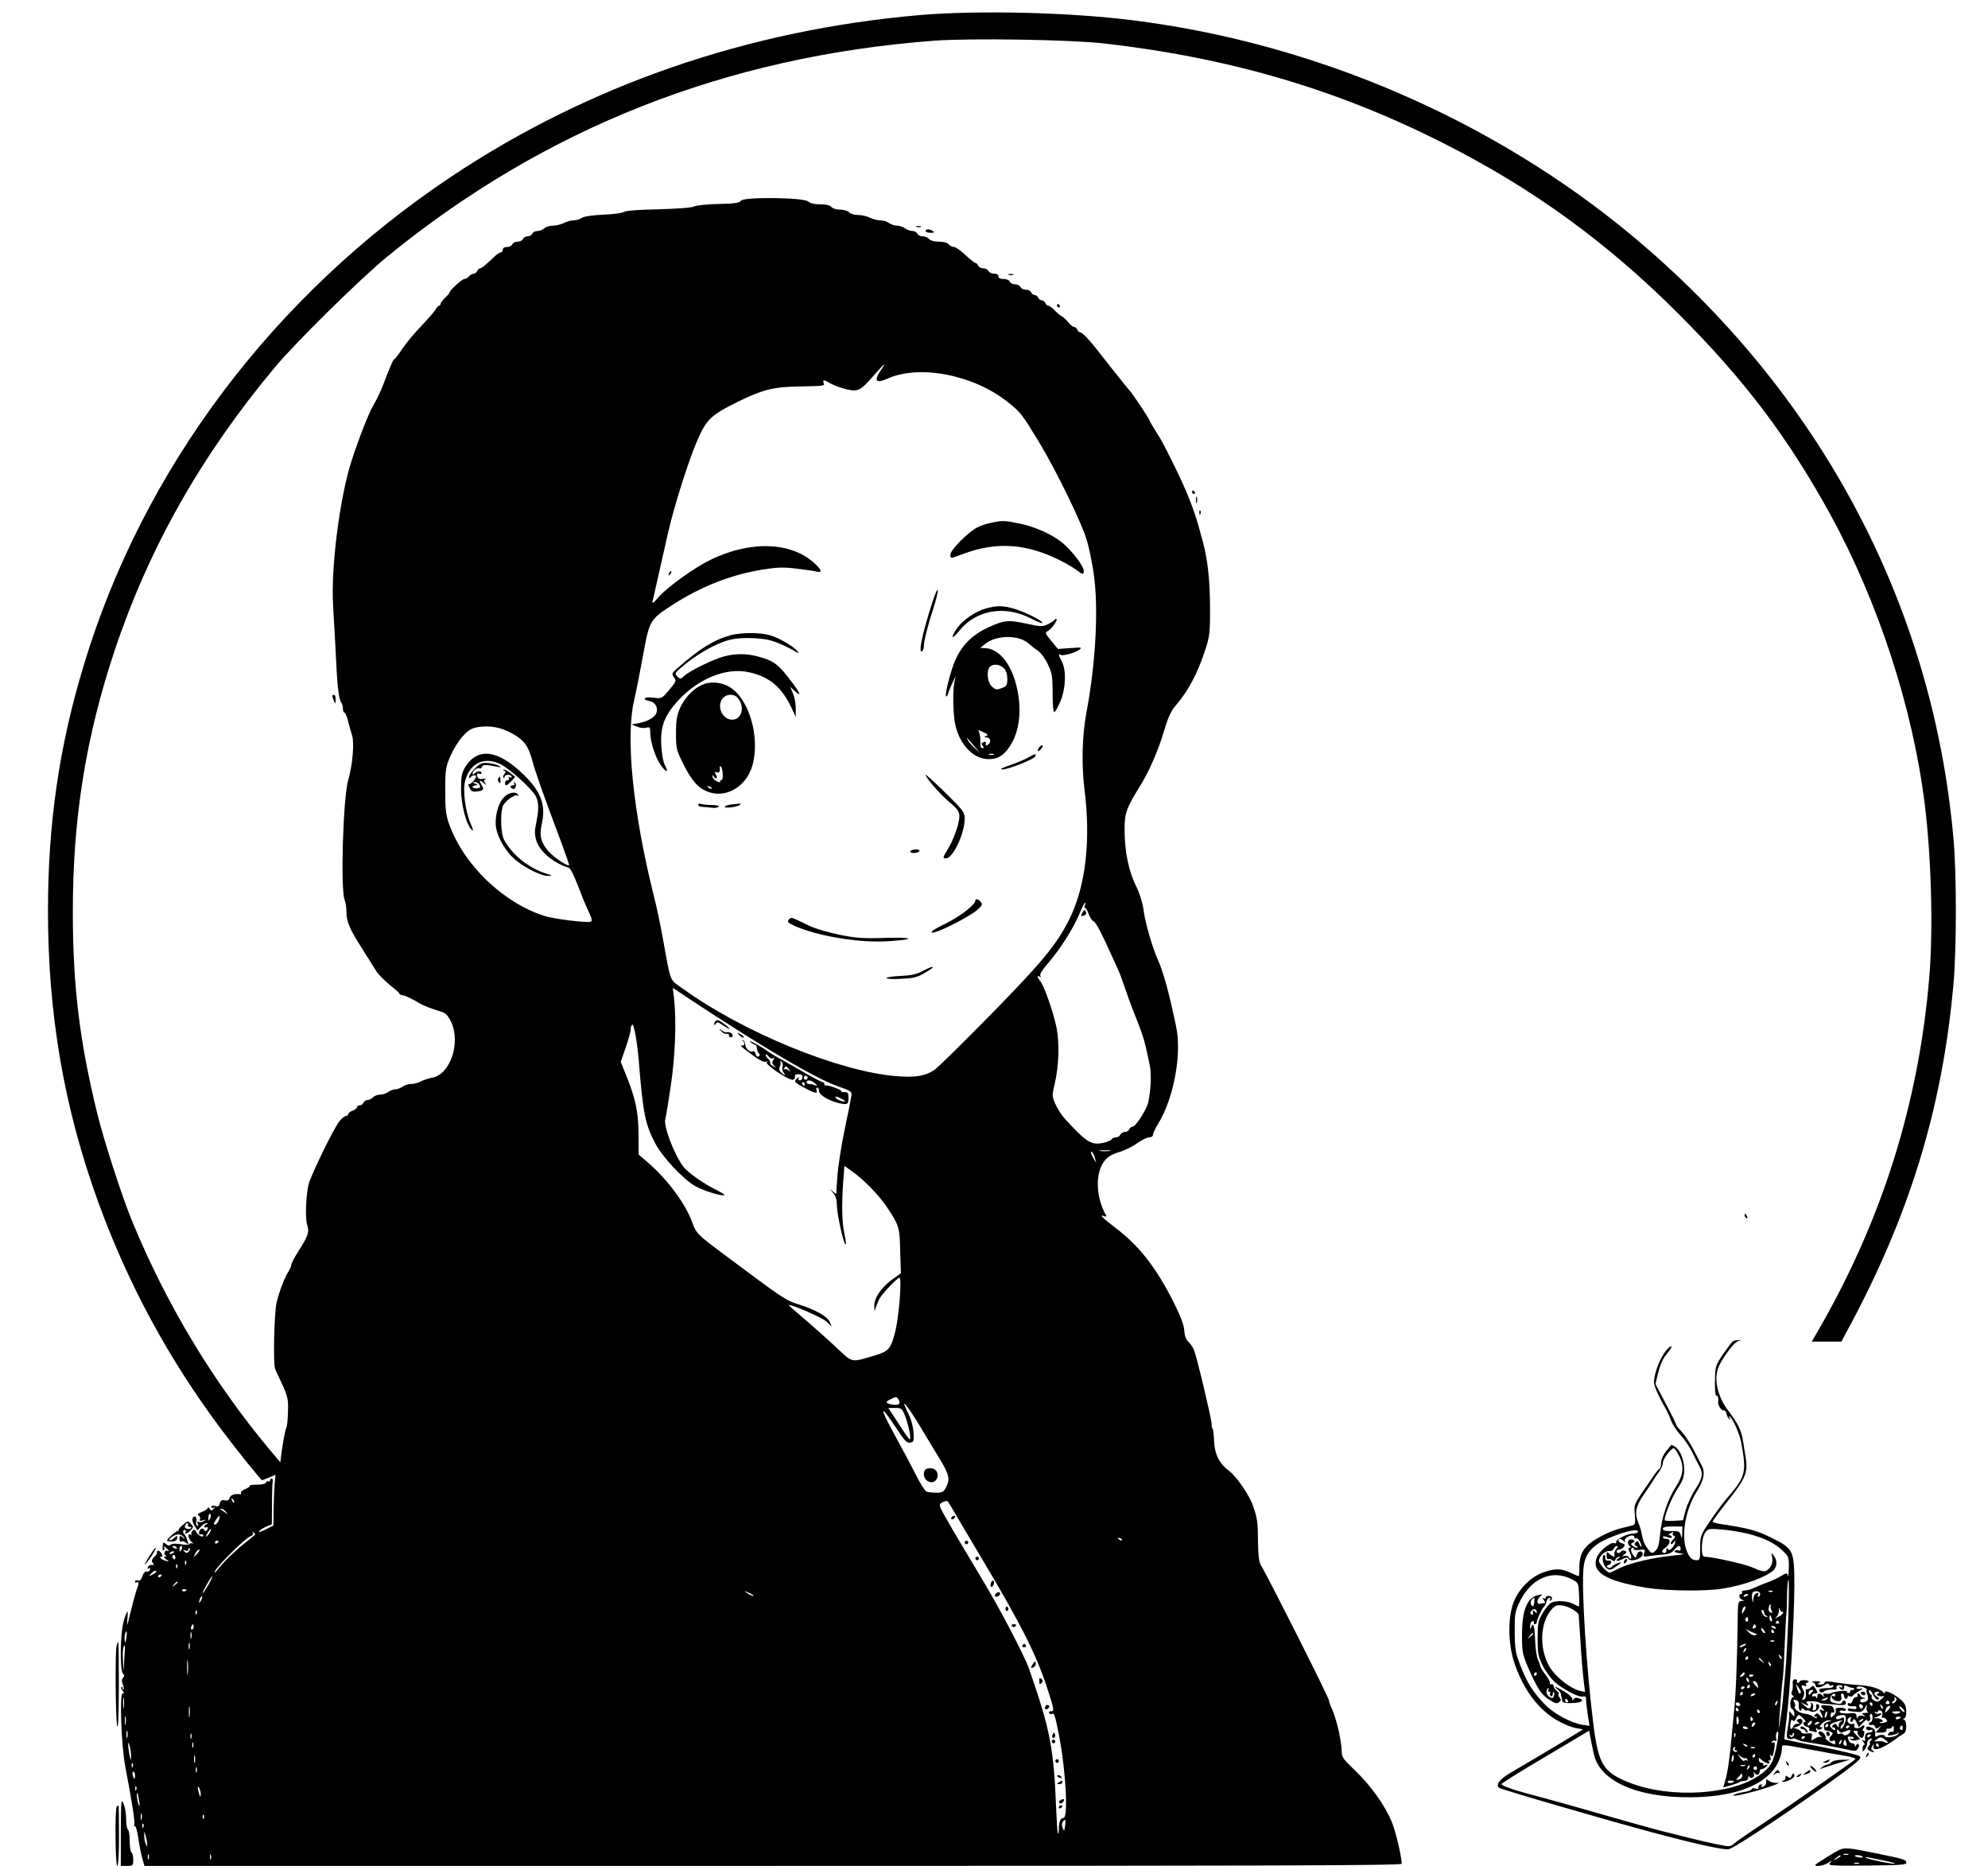 <?xml version="1.0" standalone="no"?>
<!DOCTYPE svg PUBLIC "-//W3C//DTD SVG 20010904//EN"
 "http://www.w3.org/TR/2001/REC-SVG-20010904/DTD/svg10.dtd">
<svg version="1.0" xmlns="http://www.w3.org/2000/svg"
 width="1119pt" height="1050pt" viewBox="0 0 1119 1050"
 preserveAspectRatio="xMidYMid meet">

<g transform="translate(0,1050) scale(0.1,-0.1)"
fill="#000000" stroke="none">
<path d="M5175 10415 c-965 -84 -1861 -393 -2635 -909 -1000 -667 -1736 -1645
-2069 -2751 -138 -455 -201 -891 -201 -1380 0 -586 91 -1111 283 -1640 169
-464 401 -892 701 -1290 80 -107 216 -275 221 -275 2 0 19 7 39 15 l37 16 -5
-48 c-2 -26 -5 -91 -6 -143 l-1 -95 -46 -23 c-28 -14 -41 -17 -34 -9 6 8 25
20 41 27 l30 12 1 112 c0 61 2 119 4 128 2 10 -1 18 -6 18 -5 0 -9 -5 -9 -11
0 -5 -4 -8 -9 -5 -5 3 -11 0 -14 -7 -3 -7 -23 -12 -50 -12 -25 0 -44 -2 -41
-6 2 -4 -10 -12 -26 -19 -16 -7 -27 -16 -24 -21 3 -5 2 -9 -3 -8 -29 5 -55 -3
-60 -19 -3 -13 -11 -18 -27 -15 -17 4 -25 -1 -29 -17 -4 -17 -10 -20 -26 -15
-13 4 -21 2 -21 -5 0 -6 6 -8 12 -4 10 5 10 3 0 -7 -11 -12 -14 -12 -22 1 -5
8 -10 10 -10 5 0 -6 -15 -16 -33 -23 -24 -9 -29 -15 -18 -21 7 -5 10 -14 6
-21 -5 -9 -1 -10 16 -6 20 6 21 5 6 -4 -9 -6 -22 -8 -29 -4 -8 5 -9 2 -5 -10
4 -10 3 -15 -4 -11 -5 4 -7 15 -4 25 7 23 -13 37 -21 16 -3 -9 1 -28 11 -42
l17 -26 19 21 c11 12 25 21 32 20 9 0 9 -2 0 -6 -7 -2 -13 -9 -13 -14 0 -6 4
-7 10 -4 5 3 10 2 10 -4 0 -15 -18 -23 -22 -9 -5 15 -28 1 -28 -18 0 -8 4 -13
9 -9 5 3 12 1 15 -4 4 -5 -1 -8 -10 -7 -9 1 -22 12 -28 23 -9 17 -13 18 -23 8
-6 -7 -9 -16 -5 -21 4 -4 1 -4 -6 0 -19 11 -12 -25 8 -42 8 -8 10 -11 3 -8 -6
4 -14 2 -17 -3 -3 -4 -25 -5 -48 -1 -27 5 -48 4 -56 -2 -8 -7 -17 -7 -27 2
-17 14 -17 14 -20 -17 -1 -12 2 -20 7 -17 4 3 5 11 1 17 -4 7 0 6 10 -2 18
-14 23 -26 8 -17 -5 3 -11 -1 -14 -8 -3 -8 -1 -17 6 -20 8 -3 7 -5 -2 -5 -11
-1 -10 -5 5 -16 18 -13 18 -14 -4 -8 -24 6 -41 23 -23 23 8 0 7 7 -1 19 -7 11
-16 17 -21 14 -4 -3 -6 -7 -3 -10 2 -2 -5 -14 -16 -25 -14 -14 -17 -23 -8 -33
8 -10 7 -13 -6 -11 -9 0 -19 -5 -22 -13 -3 -8 0 -11 7 -7 7 4 9 1 5 -8 -3 -8
-11 -12 -19 -10 -7 3 -17 -7 -23 -25 -8 -22 -15 -29 -26 -25 -9 3 -16 1 -16
-6 0 -6 5 -8 10 -5 13 8 13 -7 -1 -42 -6 -15 -21 -73 -35 -128 -16 -69 -22
-84 -18 -47 3 28 4 52 1 52 -3 0 -13 -24 -21 -54 -20 -67 -22 -276 -4 -294 9
-9 9 -15 1 -23 -8 -8 -9 -19 -2 -37 5 -13 7 -27 4 -30 -3 -3 -5 1 -5 8 0 7 -3
10 -6 7 -4 -4 -1 -13 6 -22 10 -12 10 -15 0 -15 -18 0 -7 -297 15 -410 38
-201 56 -314 51 -327 -3 -8 -2 -12 3 -9 5 3 14 -29 20 -71 6 -43 17 -94 23
-115 l11 -38 3539 0 c2831 0 3538 2 3538 12 -2 46 -32 174 -55 233 -36 90
-120 209 -211 295 -64 61 -72 72 -72 106 -1 56 -27 171 -51 228 -12 26 -21 52
-21 58 0 15 -343 695 -382 759 -11 17 -16 54 -17 129 -1 117 -3 132 -27 203
-19 59 -94 169 -135 199 -55 41 -81 91 -85 164 -1 36 -5 69 -8 72 -3 3 -6 16
-6 29 0 26 -82 372 -99 415 -5 14 -19 35 -31 46 -14 13 -22 34 -24 63 -1 30
-20 80 -57 155 -101 201 -195 322 -331 425 -76 58 -94 77 -62 65 8 -3 13 -2
11 2 -59 103 -64 238 -11 308 17 23 40 37 81 50 32 9 79 32 104 51 26 18 56
33 68 33 12 0 21 6 21 15 0 8 13 36 30 63 88 144 134 396 99 550 -5 26 -14 65
-19 87 -26 120 -58 231 -81 280 -30 66 -70 201 -80 270 -7 54 -22 103 -45 150
-42 85 -64 196 -64 317 0 95 9 119 95 258 45 74 95 189 126 293 26 87 40 117
76 158 60 71 110 164 150 281 33 98 34 104 34 263 -1 152 -13 264 -40 365 -6
19 -14 51 -19 70 -32 117 -76 226 -145 365 -63 127 -69 137 -104 192 -18 29
-33 55 -33 58 0 7 -100 157 -110 165 -3 3 -43 52 -89 110 -116 148 -113 144
-148 184 -18 20 -37 36 -43 36 -6 0 -13 7 -16 15 -4 8 -11 15 -18 15 -7 0 -23
13 -36 30 -14 16 -29 29 -33 30 -4 0 -21 14 -37 30 -16 17 -34 30 -40 30 -6 0
-13 7 -16 15 -4 8 -13 15 -20 15 -8 0 -17 7 -20 15 -4 8 -13 15 -20 15 -8 0
-17 7 -20 15 -4 8 -17 15 -30 15 -14 0 -27 7 -30 15 -4 8 -17 15 -30 15 -14 0
-27 7 -30 15 -4 9 -19 15 -35 15 -19 0 -29 5 -29 15 0 9 -9 15 -25 15 -14 0
-28 7 -31 15 -4 8 -16 15 -29 15 -13 0 -25 7 -29 15 -3 8 -10 15 -15 15 -5 0
-30 20 -57 45 -26 25 -55 45 -64 45 -10 0 -23 7 -30 15 -7 9 -29 15 -55 15
-26 0 -48 6 -55 15 -7 8 -23 15 -37 15 -13 0 -26 7 -29 15 -4 8 -16 15 -28 15
-12 0 -31 7 -42 15 -10 8 -31 15 -45 15 -14 0 -34 7 -45 15 -10 8 -32 15 -49
15 -16 0 -43 7 -59 15 -15 8 -45 15 -66 15 -21 0 -43 7 -50 15 -7 8 -29 15
-50 15 -21 0 -43 7 -50 15 -8 10 -30 15 -63 15 -32 0 -57 6 -68 16 -25 23
-365 27 -379 4 -7 -12 -35 -16 -126 -18 -64 -1 -126 -8 -138 -14 -12 -7 -94
-13 -201 -16 -112 -2 -185 -8 -194 -15 -7 -6 -59 -13 -115 -15 -63 -3 -108
-10 -121 -18 -11 -8 -31 -14 -46 -14 -15 0 -40 -7 -55 -15 -16 -8 -44 -15 -62
-15 -18 0 -40 -7 -48 -15 -9 -8 -26 -15 -39 -15 -12 0 -25 -7 -29 -15 -3 -8
-15 -15 -26 -15 -11 0 -23 -7 -26 -15 -4 -8 -17 -15 -30 -15 -14 0 -27 -7 -30
-15 -4 -8 -17 -15 -30 -15 -15 0 -24 -6 -24 -15 0 -8 -5 -15 -10 -15 -6 0 -18
-8 -29 -17 -57 -54 -80 -73 -89 -73 -5 0 -12 -7 -16 -15 -3 -8 -12 -15 -19
-15 -8 0 -20 -7 -27 -15 -7 -8 -18 -15 -26 -15 -13 0 -84 -65 -84 -77 0 -3
-11 -16 -25 -29 -14 -13 -25 -28 -25 -34 0 -5 -3 -10 -8 -10 -4 0 -14 -11 -22
-24 -8 -14 -45 -55 -81 -93 -36 -37 -83 -94 -104 -125 -21 -32 -41 -58 -44
-58 -6 0 -18 -25 -70 -160 -12 -30 -34 -75 -49 -100 -25 -42 -79 -178 -122
-310 -67 -205 -118 -602 -105 -820 8 -132 15 -264 20 -365 5 -96 15 -168 26
-179 5 -6 9 -20 9 -33 0 -13 4 -23 9 -23 4 0 14 -21 20 -47 7 -27 17 -63 23
-82 13 -42 3 -165 -22 -251 -29 -102 -44 -612 -20 -675 6 -15 10 -43 10 -64 0
-56 16 -95 83 -201 33 -52 71 -112 83 -132 13 -21 48 -56 76 -79 29 -23 55
-45 56 -50 2 -5 9 -9 16 -9 11 0 65 -25 96 -45 18 -12 72 -33 120 -47 28 -8
40 -20 58 -56 58 -119 -4 -301 -107 -317 -20 -4 -48 -13 -63 -21 -14 -8 -39
-14 -55 -14 -15 0 -37 -7 -47 -15 -11 -8 -29 -15 -40 -15 -12 0 -30 -7 -40
-15 -11 -8 -32 -15 -47 -15 -14 0 -32 -7 -39 -15 -7 -8 -20 -15 -30 -15 -10 0
-20 -7 -24 -15 -3 -8 -12 -15 -21 -15 -8 0 -15 -5 -15 -10 0 -6 -11 -15 -25
-20 -14 -5 -25 -14 -25 -20 0 -5 -5 -10 -12 -10 -7 0 -23 -12 -36 -28 -30 -34
-161 -303 -175 -357 -15 -64 -20 -187 -8 -227 13 -42 7 -61 -51 -152 -21 -33
-38 -65 -38 -73 0 -7 -8 -26 -17 -40 -21 -32 -52 -113 -66 -173 -14 -61 -20
-349 -8 -375 75 -160 74 -156 72 -239 -1 -43 -5 -84 -9 -90 -6 -11 -19 -77
-29 -153 l-5 -42 -60 71 c-320 384 -579 814 -773 1283 -58 140 -160 455 -199
615 -98 402 -136 712 -136 1130 0 525 73 982 235 1468 194 580 488 1100 904
1597 117 140 482 499 631 621 887 724 1908 1127 3080 1215 204 15 756 6 950
-15 706 -80 1314 -258 1913 -561 504 -255 918 -555 1323 -959 374 -374 617
-696 857 -1132 270 -494 463 -1084 531 -1629 37 -298 48 -701 26 -970 -60
-720 -269 -1381 -637 -2012 l-25 -43 84 0 83 0 28 53 c352 646 540 1258 602
1952 19 204 19 633 0 835 -119 1317 -756 2508 -1810 3385 -782 650 -1779 1081
-2803 1210 -359 46 -875 58 -1207 30z m-213 -1992 c-46 -67 -34 -84 35 -53
181 80 485 20 676 -133 71 -56 80 -68 175 -224 99 -164 243 -459 271 -559 7
-21 21 -86 31 -143 36 -190 22 -522 -35 -822 -24 -131 -28 -290 -11 -429 37
-291 7 -549 -86 -735 -72 -142 -149 -236 -437 -530 -156 -159 -301 -302 -323
-317 -49 -33 -107 -43 -212 -34 -326 26 -866 248 -1209 497 -70 51 -59 20
-108 289 -11 63 -33 167 -49 230 -118 472 -160 893 -110 1102 11 46 33 160 50
253 36 196 38 199 170 284 159 102 328 168 504 196 82 13 116 14 190 5 50 -6
101 -13 114 -17 31 -7 28 8 -10 44 -133 126 -369 133 -598 18 -90 -45 -234
-150 -282 -204 -33 -38 -39 -42 -34 -21 9 38 64 284 87 385 34 146 108 382
157 500 57 135 78 156 237 235 137 67 199 83 340 85 148 3 148 3 141 20 -7 20
2 19 39 -3 17 -10 56 -24 87 -32 69 -16 80 -10 158 79 57 65 73 78 42 34z
m-2080 -2050 c67 -37 91 -68 113 -149 18 -68 66 -204 163 -461 27 -73 48 -133
45 -133 -19 0 -88 47 -117 81 -42 49 -51 87 -37 149 25 110 -2 184 -104 283
-142 138 -256 153 -326 41 -20 -33 -24 -52 -24 -124 0 -89 31 -206 61 -230 10
-9 8 1 -6 33 -31 70 -47 195 -31 246 29 99 107 134 197 91 53 -26 178 -139
200 -181 17 -34 18 -75 2 -150 -9 -44 -9 -66 0 -97 19 -63 95 -128 183 -155 9
-3 30 -43 49 -94 18 -48 45 -114 60 -146 22 -46 25 -60 14 -64 -20 -7 -201 15
-254 31 -236 73 -460 288 -543 521 -17 49 -21 83 -21 185 0 114 2 131 28 193
16 37 47 88 70 113 35 38 49 46 91 53 65 9 125 -2 187 -36z m3224 -968 c-3 -8
-2 -15 2 -15 5 0 14 -15 20 -34 7 -19 19 -37 27 -40 13 -4 50 -76 108 -206 11
-25 26 -56 32 -70 7 -14 24 -61 39 -105 15 -44 31 -89 36 -100 4 -11 22 -56
39 -100 29 -77 36 -100 62 -226 11 -53 8 -130 -7 -209 -8 -41 -71 -140 -89
-140 -7 0 -15 -7 -19 -15 -3 -8 -14 -15 -25 -15 -10 0 -21 -7 -25 -15 -3 -8
-14 -15 -25 -15 -11 0 -21 -5 -23 -11 -2 -5 -23 -15 -47 -20 -67 -15 -95 2
-216 134 -19 21 -43 58 -54 83 -19 43 -20 49 -6 107 26 109 30 243 10 333 -19
88 -70 231 -91 255 -17 19 -18 33 -2 23 7 -5 8 -3 4 5 -5 8 11 34 42 69 67 78
141 193 176 275 15 37 30 67 33 67 3 0 3 -7 -1 -15z m-1916 -726 c269 -168
430 -257 521 -290 82 -29 86 -32 81 -57 -2 -15 -19 -101 -38 -190 -19 -90 -37
-209 -41 -263 l-6 -99 -21 17 c-19 16 -18 15 2 -8 15 -17 22 -38 22 -65 0 -49
35 -213 48 -226 6 -6 4 19 -4 54 -15 70 -17 160 -8 296 l7 91 41 -29 c65 -45
148 -130 193 -195 74 -110 77 -118 80 -255 l4 -125 -46 -33 c-64 -46 -105
-106 -104 -151 1 -33 1 -34 8 -10 5 14 14 36 21 50 15 29 101 119 113 119 14
0 -2 -209 -22 -295 -25 -104 -37 -119 -118 -143 -135 -40 -122 -42 -210 40
-43 41 -122 111 -175 157 -54 45 -98 84 -98 86 0 12 188 -69 212 -92 l30 -28
-12 27 c-15 31 -79 67 -175 98 -72 22 -84 30 -420 281 -150 112 -156 117 -180
184 -36 99 -136 235 -240 326 l-60 52 -1 121 c-1 126 -18 200 -78 346 l-22 55
28 80 c15 44 28 90 28 102 0 12 4 24 9 27 9 6 28 -99 37 -209 23 -288 36 -352
91 -457 41 -79 158 -204 227 -243 44 -26 155 -59 164 -50 2 2 -20 16 -50 31
-74 37 -161 99 -184 132 -53 73 -111 230 -99 265 3 7 16 89 30 182 26 172 33
368 19 498 l-7 58 119 -79 c66 -44 193 -126 284 -183z m2058 -656 c-16 -2 -40
-2 -55 0 -16 2 -3 4 27 4 30 0 43 -2 28 -4z m-84 -43 l7 -25 -15 25 c-17 28
-21 50 -7 35 5 -6 12 -21 15 -35z m-1105 -1359 c13 -23 -2 -31 -42 -24 -33 6
-34 15 -4 29 32 16 35 16 46 -5z m125 -156 c29 -49 77 -128 105 -174 54 -90
60 -115 36 -161 -13 -26 -21 -30 -54 -30 -22 0 -47 3 -56 6 -9 4 -38 50 -64
103 -27 53 -79 150 -115 216 -93 169 -84 180 20 22 36 -55 49 -68 67 -65 20 3
22 8 19 57 -2 32 -13 73 -27 102 -54 106 -16 64 69 -76z m-91 71 c19 -46 38
-136 28 -136 -3 0 -23 26 -43 58 -20 31 -46 71 -58 88 l-20 31 38 0 c35 0 39
-3 55 -41z m-3775 -491 c-3 -3 -9 2 -12 12 -6 14 -5 15 5 6 7 -7 10 -15 7 -18z
m4053 -53 c18 -31 85 -145 149 -252 222 -371 313 -550 374 -738 41 -127 42
-132 20 -132 -8 0 -12 -5 -9 -10 4 -6 10 -8 15 -5 14 8 18 -6 40 -116 39 -197
54 -469 26 -469 -17 0 -26 -22 -26 -62 0 -17 -2 -29 -5 -26 -3 2 -7 63 -10
134 -13 347 -34 452 -153 794 -26 73 -162 334 -259 495 -50 83 -127 213 -172
289 -80 138 -81 139 -58 151 12 6 25 10 29 8 4 -2 21 -29 39 -61z m-4100 1
c13 -17 13 -17 -6 -3 -11 8 -22 16 -24 17 -2 2 0 3 6 3 6 0 17 -8 24 -17z
m-89 -39 c-9 -16 -10 -14 -9 8 1 15 6 23 11 18 4 -4 4 -16 -2 -26z m51 -4 c-6
-21 -21 -35 -29 -27 -4 4 25 47 32 47 1 0 0 -9 -3 -20z m-57 -82 c-9 -12 -16
-19 -16 -15 0 11 24 47 28 42 2 -2 -3 -14 -12 -27z m257 -7 c-4 -4 -28 -23
-53 -43 -58 -46 -118 -104 -153 -148 -20 -25 -24 -28 -16 -10 16 33 173 187
199 195 11 4 17 11 14 17 -5 7 -2 8 5 3 7 -4 9 -10 4 -14z m4882 -29 c-3 -3
-11 0 -18 7 -9 10 -8 11 6 5 10 -3 15 -9 12 -12z m-5085 -6 c0 -3 -4 -8 -10
-11 -5 -3 -10 -1 -10 4 0 6 5 11 10 11 6 0 10 -2 10 -4z m-235 -36 c3 -6 -1
-7 -9 -4 -18 7 -21 14 -7 14 6 0 13 -4 16 -10z m29 -5 c-4 -8 -8 -15 -10 -15
-2 0 -4 7 -4 15 0 8 4 15 10 15 5 0 7 -7 4 -15z m38 -17 c-9 -9 -15 -9 -24 1
-11 10 -10 11 5 6 10 -5 17 -2 17 6 0 7 3 9 7 6 4 -4 1 -13 -5 -19z m51 -8
c-10 -11 -19 -20 -21 -20 -1 0 2 9 8 20 6 11 15 20 20 20 6 0 2 -9 -7 -20z
m-133 6 c0 -2 -7 -7 -16 -10 -8 -3 -12 -2 -9 4 6 10 25 14 25 6z m7 -31 c0 -8
-4 -12 -9 -9 -4 3 -8 9 -8 15 0 5 4 9 8 9 5 0 9 -7 9 -15z m60 -37 c-3 -8 -6
-5 -6 6 -1 11 2 17 5 13 3 -3 4 -12 1 -19z m-50 -20 c-3 -8 -6 -5 -6 6 -1 11
2 17 5 13 3 -3 4 -12 1 -19z m-117 -23 c0 -2 -10 -10 -22 -16 -21 -11 -22 -11
-9 4 13 16 31 23 31 12z m30 -19 c0 -3 -4 -8 -10 -11 -5 -3 -10 -1 -10 4 0 6
5 11 10 11 6 0 10 -2 10 -4z m263 -55 c-16 -27 -30 -48 -32 -46 -4 5 48 95 54
95 3 0 -7 -22 -22 -49z m-173 15 c0 -2 -8 -10 -17 -17 -16 -13 -17 -12 -4 4
13 16 21 21 21 13z m50 -42 c0 -8 -19 -13 -24 -6 -3 5 1 9 9 9 8 0 15 -2 15
-3z m3189 -30 c14 -12 -19 -1 -35 12 -18 14 -18 14 6 3 14 -6 27 -13 29 -15z
m-3108 -31 c-12 -20 -14 -14 -5 12 4 9 9 14 11 11 3 -2 0 -13 -6 -23z m-24
-75 c-3 -8 -6 -5 -6 6 -1 11 2 17 5 13 3 -3 4 -12 1 -19z m-17 -73 c0 -8 -4
-15 -10 -15 -5 0 -7 7 -4 15 4 8 8 15 10 15 2 0 4 -7 4 -15z m-379 -62 c-4
-28 -6 -32 -9 -15 -3 22 3 52 11 52 1 0 1 -17 -2 -37z m366 0 c-3 -10 -5 -4
-5 12 0 17 2 24 5 18 2 -7 2 -21 0 -30z m-10 -60 c-3 -10 -5 -4 -5 12 0 17 2
24 5 18 2 -7 2 -21 0 -30z m-367 -55 l-5 -73 -3 59 c-3 52 1 86 10 86 2 0 1
-33 -2 -72z m357 -85 c-2 -21 -4 -6 -4 32 0 39 2 55 4 38 2 -18 2 -50 0 -70z
m-360 -190 c-2 -16 -4 -5 -4 22 0 28 2 40 4 28 2 -13 2 -35 0 -50z m370 -50
c-2 -16 -4 -5 -4 22 0 28 2 40 4 28 2 -13 2 -35 0 -50z m-360 -45 c-2 -13 -4
-5 -4 17 -1 22 1 32 4 23 2 -10 2 -28 0 -40z m10 -75 c-3 -10 -5 -2 -5 17 0
19 2 27 5 18 2 -10 2 -26 0 -35z m360 -5 c-3 -7 -5 -2 -5 12 0 14 2 19 5 13 2
-7 2 -19 0 -25z m-339 -103 c0 -25 -2 -24 -9 10 -10 51 -10 92 1 50 4 -16 8
-43 8 -60z m349 53 c-3 -7 -5 -2 -5 12 0 14 2 19 5 13 2 -7 2 -19 0 -25z m10
-85 c-3 -10 -5 -2 -5 17 0 19 2 27 5 18 2 -10 2 -26 0 -35z m-350 -25 c-3 -8
-6 -5 -6 6 -1 11 2 17 5 13 3 -3 4 -12 1 -19z m360 -30 c-3 -7 -5 -2 -5 12 0
14 2 19 5 13 2 -7 2 -19 0 -25z m-347 -18 c0 -11 -2 -20 -4 -20 -2 0 -6 9 -9
20 -3 11 -1 20 4 20 5 0 9 -9 9 -20z m7 -82 c-3 -8 -6 -5 -6 6 -1 11 2 17 5
13 3 -3 4 -12 1 -19z m363 -22 c0 -26 -6 -18 -14 19 -5 22 -4 26 4 15 5 -8 10
-24 10 -34z m-347 -41 c5 -28 4 -34 -3 -20 -8 19 -14 73 -6 64 2 -2 6 -22 9
-44z m14 -102 c-3 -10 -5 -4 -5 12 0 17 2 24 5 18 2 -7 2 -21 0 -30z m350 5
c-3 -8 -6 -5 -6 6 -1 11 2 17 5 13 3 -3 4 -12 1 -19z m4849 -35 c-5 -39 -6
-41 -15 -18 -5 11 -4 25 1 33 15 18 17 15 14 -15z m-5189 -15 c-3 -8 -6 -5 -6
6 -1 11 2 17 5 13 3 -3 4 -12 1 -19z m21 -93 l1 -20 -9 20 c-5 11 -8 31 -8 45
l0 25 8 -25 c4 -14 8 -34 8 -45z m9 -87 c-3 -7 -5 -2 -5 12 0 14 2 19 5 13 2
-7 2 -19 0 -25z m350 0 c-3 -7 -5 -2 -5 12 0 14 2 19 5 13 2 -7 2 -19 0 -25z"/>
<path d="M5583 7559 c-24 -4 -59 -16 -80 -26 -49 -23 -153 -127 -153 -153 0
-25 -3 -25 72 3 187 70 356 59 548 -38 30 -15 69 -38 87 -51 38 -29 43 -29 43
-5 0 25 -65 110 -118 155 -60 49 -153 91 -244 110 -84 17 -93 18 -155 5z"/>
<path d="M3766 7273 c-6 -14 -5 -15 5 -6 7 7 10 15 7 18 -3 3 -9 -2 -12 -12z"/>
<path d="M5243 7095 c-53 -167 -75 -274 -53 -260 6 3 10 16 10 28 0 28 22 117
56 221 14 43 24 86 22 95 -2 9 -18 -29 -35 -84z"/>
<path d="M5550 7076 c-60 -16 -135 -68 -167 -117 -35 -53 -24 -59 16 -9 95
118 256 146 403 70 34 -17 63 -29 65 -26 9 8 -88 58 -148 77 -69 22 -105 23
-169 5z"/>
<path d="M5936 7012 c-3 -5 -20 -16 -38 -25 -30 -14 -41 -14 -123 4 -98 21
-122 19 -204 -18 -102 -44 -167 -113 -204 -213 -24 -67 -49 -171 -42 -178 3
-3 8 3 11 13 3 11 14 38 24 60 l19 40 -7 -35 c-11 -56 -7 -191 7 -247 27 -108
102 -184 184 -185 52 -1 86 19 121 72 57 86 70 213 36 346 -31 121 -96 200
-169 206 l-33 2 28 23 c64 51 191 51 246 0 13 -12 36 -30 52 -40 15 -11 40
-44 54 -75 24 -50 27 -70 27 -164 0 -68 4 -107 10 -105 6 2 21 30 35 63 29 72
33 172 7 221 -19 36 -21 47 -7 38 13 -8 81 11 105 29 18 13 13 14 -50 9 l-70
-5 -38 46 c-35 42 -36 46 -19 55 21 11 56 60 49 68 -3 2 -8 0 -11 -5z m-286
-272 c13 -13 20 -33 20 -60 0 -34 -4 -42 -26 -50 -35 -14 -41 -13 -64 10 -23
23 -28 88 -8 108 18 18 56 14 78 -8z m-99 -382 c-15 -6 -14 -7 0 -7 23 -1 30
-23 13 -39 -13 -12 -18 -8 -15 10 0 4 -6 5 -14 1 -12 -4 -13 -9 -4 -19 8 -10
8 -14 0 -14 -12 0 -13 3 -13 53 -1 17 -5 37 -10 43 -5 7 7 4 25 -5 27 -12 31
-17 18 -23z m-66 -58 l30 -35 -28 25 c-16 14 -33 34 -39 45 -11 21 -10 20 37
-35z m108 -47 c-7 -2 -19 -2 -25 0 -7 3 -2 5 12 5 14 0 19 -2 13 -5z"/>
<path d="M4111 6925 c-95 -27 -171 -74 -299 -186 -31 -27 -32 -31 -18 -51 14
-19 12 -24 -27 -70 -42 -50 -42 -50 -89 -44 -53 7 -69 -10 -19 -20 30 -6 47
-38 35 -68 -9 -23 -50 -46 -97 -55 l-42 -8 30 -12 c16 -7 40 -10 52 -6 21 5
23 2 23 -28 0 -49 28 -137 57 -179 32 -47 50 -50 26 -5 -10 19 -18 64 -21 114
-5 99 15 158 81 235 118 137 284 206 418 174 112 -26 181 -85 235 -201 l23
-50 0 46 c1 26 -6 64 -15 85 l-16 39 26 -24 c36 -33 33 -17 -6 36 -85 115
-109 134 -203 159 -64 17 -127 17 -190 0 -60 -16 -191 -80 -223 -109 -21 -20
-23 -20 -39 -4 -16 16 -15 19 17 47 86 75 191 136 275 159 55 15 169 14 233
-3 29 -8 78 -29 110 -46 56 -32 56 -32 33 -6 -14 14 -54 40 -90 58 -54 26 -80
32 -146 35 -50 2 -100 -3 -134 -12z"/>
<path d="M3945 6643 c-49 -25 -92 -72 -117 -127 -18 -41 -23 -69 -23 -142 0
-86 2 -94 42 -175 50 -100 91 -143 155 -160 96 -26 200 41 232 150 47 159 -17
381 -129 446 -49 29 -114 32 -160 8z m207 -70 c43 -49 24 -123 -31 -123 -52 0
-87 69 -57 115 20 30 65 34 88 8z m-84 -427 c2 -21 -2 -36 -8 -36 -6 0 -9 -4
-6 -9 4 -5 -5 -4 -19 2 -14 7 -25 19 -24 27 0 10 2 11 6 3 2 -7 9 -13 14 -13
6 0 5 8 -1 20 -9 16 -8 18 5 14 14 -6 20 6 16 29 -1 5 2 6 7 3 4 -2 9 -21 10
-40z m-63 -84 c-3 -3 -11 0 -18 7 -9 10 -8 11 6 5 10 -3 15 -9 12 -12z"/>
<path d="M5850 6295 c-7 -9 -11 -18 -8 -20 3 -3 11 1 18 10 7 9 11 18 8 20 -3
3 -11 -1 -18 -10z"/>
<path d="M5791 6239 c-18 -11 -65 -31 -104 -44 -50 -17 -63 -25 -44 -25 31 0
173 56 183 72 11 18 -2 17 -35 -3z"/>
<path d="M5210 6140 c0 -16 79 -107 133 -153 49 -41 57 -54 57 -82 0 -40 -34
-135 -67 -187 -27 -44 -28 -48 -8 -48 39 0 105 139 105 223 0 36 -7 46 -110
147 -60 59 -110 104 -110 100z"/>
<path d="M3930 5971 c0 -6 12 -12 28 -12 15 -1 39 -3 54 -5 15 -1 30 1 33 7 4
5 -13 9 -39 9 -24 0 -51 3 -60 6 -9 3 -16 1 -16 -5z"/>
<path d="M4118 5973 c-21 -2 -38 -8 -38 -13 0 -11 71 -1 85 11 6 6 6 8 0 7 -6
-1 -27 -3 -47 -5z"/>
<path d="M5125 5710 c-3 -6 5 -10 19 -10 14 0 28 5 31 10 3 6 -5 10 -19 10
-14 0 -28 -4 -31 -10z"/>
<path d="M5490 5432 c0 -23 -85 -89 -169 -130 -66 -33 -88 -48 -73 -50 25 -4
202 85 252 127 29 25 32 31 21 45 -14 17 -31 21 -31 8z"/>
<path d="M4440 5325 c-10 -13 -5 -18 34 -36 129 -57 358 -95 519 -86 165 10
157 24 -10 19 -125 -4 -165 -1 -258 18 -60 12 -134 34 -165 48 -30 15 -67 32
-82 39 -22 10 -28 10 -38 -2z"/>
<path d="M5190 5034 c-33 -17 -65 -24 -122 -26 -43 -2 -78 -7 -78 -12 0 -5 38
-7 83 -4 68 3 93 9 130 32 26 15 47 29 47 31 0 8 -13 3 -60 -21z"/>
<path d="M2674 6176 c-19 -19 -34 -40 -34 -47 0 -9 3 -10 8 -4 10 14 32 17 32
5 0 -14 -37 -50 -44 -43 -3 3 0 -6 7 -20 9 -20 17 -24 41 -21 38 5 43 11 28
34 -18 30 -14 35 10 14 16 -13 19 -14 10 -2 -10 13 -10 17 0 22 7 3 1 5 -14 3
-19 -3 -28 1 -32 15 -3 14 0 18 10 14 8 -3 14 -1 14 4 0 14 -24 12 -38 -2 -8
-8 -12 -8 -12 -1 0 15 27 36 39 29 5 -3 11 1 14 8 6 14 19 14 87 1 22 -5 23
-4 7 6 -11 6 -37 13 -59 15 -35 3 -45 -1 -74 -30z m25 -93 c7 -15 5 -18 -15
-19 -13 -1 -24 2 -24 7 0 5 8 9 18 10 14 0 14 2 -3 9 -17 7 -17 9 -3 9 10 1
22 -7 27 -16z"/>
<path d="M2838 6163 c10 -4 10 -8 1 -19 -7 -8 -9 -17 -5 -21 3 -3 6 -1 6 5 0
7 9 12 20 12 11 0 20 -5 20 -11 0 -5 -5 -7 -12 -3 -7 4 -8 3 -4 -4 4 -7 1 -12
-7 -12 -7 0 -14 -7 -14 -15 0 -21 8 -19 35 9 l22 24 -26 21 c-15 12 -32 21
-38 20 -6 0 -6 -3 2 -6z"/>
<path d="M2804 6119 c-3 -6 -1 -16 4 -21 8 -8 11 -5 9 11 -1 24 -3 25 -13 10z"/>
<path d="M2894 6092 c4 -7 1 -12 -9 -12 -9 0 -13 -4 -10 -10 3 -5 10 -10 15
-10 13 0 20 29 8 36 -7 4 -8 3 -4 -4z"/>
<path d="M2838 6015 c-29 -29 -48 -86 -48 -147 0 -58 41 -140 98 -195 50 -49
156 -103 198 -102 26 0 24 2 -12 13 -99 31 -194 108 -238 193 -16 33 -21 134
-7 183 8 28 68 73 84 63 6 -3 7 -1 3 5 -12 20 -52 13 -78 -13z"/>
<path d="M6091 5361 c-9 -16 -8 -18 8 -14 12 3 17 11 14 19 -7 18 -10 18 -22
-5z"/>
<path d="M4027 4753 c-4 -3 -7 -11 -7 -17 0 -6 4 -5 9 3 7 11 14 10 39 -8 17
-11 34 -21 38 -21 4 0 -7 11 -26 25 -36 27 -43 29 -53 18z"/>
<path d="M4059 4697 c7 -9 21 -16 30 -15 9 2 15 -2 14 -8 -1 -6 4 -11 12 -11
7 0 11 6 8 14 -5 12 -18 17 -37 14 -4 -1 -16 4 -25 11 -14 12 -15 11 -2 -5z"/>
<path d="M4162 4674 c10 -10 20 -15 24 -12 3 4 -5 12 -18 18 -22 12 -22 12 -6
-6z"/>
<path d="M4180 4643 c18 -9 11 -33 -7 -26 -10 3 2 -9 27 -28 70 -54 100 -70
112 -63 7 4 8 3 4 -4 -9 -15 130 -106 149 -98 8 3 12 11 10 18 -3 8 3 13 19
13 17 0 24 -5 23 -17 -1 -10 -7 -18 -15 -18 -8 0 -10 5 -6 13 5 8 2 7 -10 -2
-20 -17 -16 -22 47 -55 55 -30 72 -32 63 -11 -3 8 -1 15 4 15 6 0 10 -9 10
-20 0 -23 64 -59 122 -70 40 -8 45 -3 44 40 -1 19 -6 25 -23 24 -12 0 -20 3
-18 6 4 7 -74 35 -87 32 -5 -1 -8 2 -8 8 0 6 -4 10 -9 10 -5 0 -49 23 -98 51
-48 28 -113 65 -143 81 -30 17 -62 36 -70 43 -8 7 -37 25 -65 40 -27 15 -41
20 -31 11 11 -9 23 -16 28 -16 4 0 8 -8 8 -18 0 -10 5 -23 11 -29 8 -8 8 -13
-1 -18 -7 -4 -14 1 -17 14 -3 11 -9 18 -14 15 -16 -9 -43 14 -44 37 0 12 -6
23 -13 25 -7 1 -8 0 -2 -3z m171 -98 c9 6 9 3 1 -11 -8 -14 -6 -21 6 -32 15
-11 14 -12 -6 -2 -12 6 -20 15 -17 19 2 5 -2 14 -10 21 -8 7 -15 18 -15 24 0
6 7 3 15 -8 8 -10 19 -15 26 -11z m54 -46 c-4 -11 -1 -26 5 -34 17 -20 5 -19
-14 1 -12 11 -13 20 -6 33 5 10 6 22 2 26 -4 5 -1 5 6 1 7 -5 10 -16 7 -27z
m36 -16 c12 -16 12 -17 -2 -6 -9 7 -20 9 -24 5 -5 -4 -5 -1 -1 6 9 16 11 15
27 -5z m103 -54 c-3 -5 -10 -7 -15 -3 -5 3 -7 10 -3 15 3 5 10 7 15 3 5 -3 7
-10 3 -15z m44 -26 c16 -16 16 -16 -1 -10 -10 4 -25 7 -33 7 -8 0 -14 5 -14
10 0 16 30 12 48 -7z m-58 -3 c0 -5 -2 -10 -4 -10 -3 0 -8 5 -11 10 -3 6 -1
10 4 10 6 0 11 -4 11 -10z m210 -85 c24 -14 24 -15 2 -12 -12 2 -28 9 -34 15
-16 16 2 14 32 -3z"/>
<path d="M5213 2233 c-7 -2 -13 -15 -13 -27 0 -50 65 -66 76 -19 10 37 -25 62
-63 46z"/>
<path d="M5355 1960 c-3 -5 -2 -10 4 -10 5 0 13 5 16 10 3 6 2 10 -4 10 -5 0
-13 -4 -16 -10z"/>
<path d="M5430 1820 c0 -5 5 -10 10 -10 6 0 10 5 10 10 0 6 -4 10 -10 10 -5 0
-10 -4 -10 -10z"/>
<path d="M5490 1730 c0 -5 5 -10 10 -10 6 0 10 5 10 10 0 6 -4 10 -10 10 -5 0
-10 -4 -10 -10z"/>
<path d="M5577 1590 c-3 -11 -2 -20 3 -20 12 0 21 28 11 35 -5 2 -11 -4 -14
-15z"/>
<path d="M5607 1533 c-12 -12 -7 -22 8 -17 8 4 15 10 15 15 0 11 -14 12 -23 2z"/>
<path d="M5660 1444 c0 -8 5 -12 10 -9 6 4 8 11 5 16 -9 14 -15 11 -15 -7z"/>
<path d="M5695 1350 c4 -6 11 -8 16 -5 14 9 11 15 -7 15 -8 0 -12 -5 -9 -10z"/>
<path d="M5755 1240 c-3 -5 1 -10 10 -10 9 0 13 5 10 10 -3 6 -8 10 -10 10 -2
0 -7 -4 -10 -10z"/>
<path d="M5810 1130 c-9 -16 -8 -18 5 -14 8 4 15 12 15 20 0 20 -7 17 -20 -6z"/>
<path d="M5850 1040 c0 -19 3 -21 12 -12 9 9 9 15 0 24 -9 9 -12 7 -12 -12z"/>
<path d="M5885 899 c-10 -15 3 -25 16 -12 7 7 7 13 1 17 -6 3 -14 1 -17 -5z"/>
<path d="M5926 741 c-4 -7 -5 -15 -2 -18 9 -9 19 4 14 18 -4 11 -6 11 -12 0z"/>
<path d="M5920 700 c0 -5 5 -10 10 -10 6 0 10 5 10 10 0 6 -4 10 -10 10 -5 0
-10 -4 -10 -10z"/>
<path d="M5940 590 c0 -5 5 -10 10 -10 6 0 10 5 10 10 0 6 -4 10 -10 10 -5 0
-10 -4 -10 -10z"/>
<path d="M5950 506 c0 -2 7 -7 16 -10 8 -3 12 -2 9 4 -6 10 -25 14 -25 6z"/>
<path d="M5960 470 c-13 -8 -12 -10 3 -10 9 0 17 5 17 10 0 12 -1 12 -20 0z"/>
<path d="M5970 370 c-8 -5 -11 -12 -7 -16 4 -4 13 -2 19 4 15 15 7 24 -12 12z"/>
<path d="M5960 329 c0 -5 5 -7 10 -4 6 3 10 8 10 11 0 2 -4 4 -10 4 -5 0 -10
-5 -10 -11z"/>
<path d="M5158 9223 c6 -2 18 -2 25 0 6 3 1 5 -13 5 -14 0 -19 -2 -12 -5z"/>
<path d="M5210 9200 c0 -5 12 -10 28 -10 21 0 24 2 12 10 -20 13 -40 13 -40 0z"/>
<path d="M5678 8953 c6 -2 18 -2 25 0 6 3 1 5 -13 5 -14 0 -19 -2 -12 -5z"/>
<path d="M5950 8780 c0 -5 5 -10 11 -10 5 0 7 5 4 10 -3 6 -8 10 -11 10 -2 0
-4 -4 -4 -10z"/>
<path d="M6710 7730 c0 -5 5 -10 11 -10 5 0 7 5 4 10 -3 6 -8 10 -11 10 -2 0
-4 -4 -4 -10z"/>
<path d="M6732 7685 c0 -16 2 -22 5 -12 2 9 2 23 0 30 -3 6 -5 -1 -5 -18z"/>
<path d="M6751 7614 c0 -11 3 -14 6 -6 3 7 2 16 -1 19 -3 4 -6 -2 -5 -13z"/>
<path d="M1871 6583 c0 -5 4 -17 9 -28 8 -18 9 -17 9 8 1 15 -3 27 -9 27 -5 0
-10 -3 -9 -7z"/>
<path d="M9820 3661 c0 -6 4 -13 10 -16 6 -3 7 1 4 9 -7 18 -14 21 -14 7z"/>
<path d="M9754 2952 c-6 -4 -30 -36 -55 -72 -43 -64 -44 -67 -46 -153 -1 -50
3 -85 8 -81 8 5 14 -17 10 -39 -2 -15 20 -47 31 -44 7 1 14 -7 16 -18 2 -11 9
-24 14 -30 8 -7 9 -6 4 3 -4 6 -5 12 -3 12 14 0 60 -98 68 -148 31 -173 26
-191 -87 -321 -17 -20 -57 -74 -88 -120 -55 -81 -56 -85 -56 -152 0 -63 -2
-69 -21 -69 -26 0 -42 17 -57 59 -30 85 -4 228 59 328 42 67 49 110 24 153 -7
14 -27 52 -44 85 -17 33 -46 77 -65 98 -19 20 -33 37 -30 37 2 0 -23 52 -57
116 l-61 116 16 65 c11 45 27 80 52 109 19 24 28 41 20 38 -39 -15 -96 -136
-96 -205 0 -18 30 -85 62 -139 11 -19 27 -53 34 -74 8 -21 32 -58 53 -81 22
-24 51 -67 66 -96 14 -30 32 -65 40 -79 23 -40 18 -71 -22 -130 -20 -30 -44
-82 -54 -115 l-16 -60 -51 -3 c-29 -2 -52 0 -52 4 0 29 41 129 72 176 31 47
38 66 38 107 0 56 -22 111 -52 130 -11 7 -21 11 -22 9 -1 -2 -14 -18 -29 -36
-15 -19 -27 -46 -27 -62 0 -16 -4 -31 -9 -35 -6 -3 -25 -27 -42 -53 -109 -158
-101 -142 -97 -205 4 -55 3 -58 -21 -63 -78 -18 -111 -29 -161 -55 -100 -52
-130 -92 -130 -179 0 -27 -2 -50 -4 -50 -2 0 -23 9 -47 20 -54 24 -82 25 -148
3 -71 -23 -141 -92 -171 -169 -33 -85 -32 -229 2 -336 52 -158 140 -274 255
-336 32 -17 75 -34 96 -37 l38 -7 -158 -96 c-87 -52 -193 -114 -235 -139 -73
-41 -101 -74 -81 -93 8 -9 625 -188 858 -250 242 -65 409 -102 436 -96 34 6
420 265 647 433 85 64 101 79 90 90 -8 7 -105 31 -217 53 -112 21 -205 41
-207 42 -1 2 4 53 12 113 20 158 43 552 44 746 0 206 -3 213 -130 276 -79 40
-131 54 -292 78 -21 3 -38 9 -38 13 0 4 40 58 89 120 96 121 111 158 97 240
-3 20 -10 63 -15 94 -9 59 -29 99 -87 175 -43 57 -68 133 -62 193 4 37 16 65
53 119 28 41 57 72 69 74 20 4 20 4 1 5 -11 1 -25 -2 -31 -6z m-304 -642 c31
-61 26 -110 -17 -177 -47 -72 -81 -176 -89 -270 -5 -54 -12 -77 -26 -90 -19
-17 -21 -17 -43 11 -13 16 -26 43 -29 60 -11 53 -13 60 -25 89 -21 53 -14 91
32 157 23 34 47 69 52 78 6 10 20 32 33 49 12 17 22 40 22 51 0 21 45 82 61
82 5 0 18 -18 29 -40z m19 -437 c-1 -33 -2 -35 -8 -13 -6 22 -12 25 -54 24
-33 -1 -47 3 -47 13 0 9 16 13 55 13 l55 0 -1 -37z m370 -4 c91 -23 152 -53
197 -97 32 -31 34 -37 33 -95 -1 -34 -3 -54 -6 -44 -4 17 -6 17 -36 -1 -18
-11 -54 -28 -82 -38 -27 -10 -61 -24 -75 -31 -14 -7 -35 -13 -48 -13 -13 0
-20 -4 -17 -10 3 -5 1 -10 -4 -10 -18 0 -12 -28 7 -33 13 -4 13 -5 -4 -6 -21
-1 -22 -6 -23 -113 -4 -250 -9 -388 -19 -493 -6 -61 -16 -163 -22 -229 -7 -65
-18 -139 -26 -165 -7 -25 -14 -47 -14 -48 0 -3 75 19 85 25 11 7 17 9 40 11 8
0 15 9 16 19 0 9 3 12 5 5 8 -18 33 -4 27 15 -4 14 -3 15 6 2 10 -15 26 -7 26
13 0 7 5 12 12 12 7 0 18 6 25 14 11 12 10 13 -5 8 -11 -4 -16 -3 -12 3 3 6
-1 10 -9 10 -9 0 -16 8 -16 18 0 10 3 13 8 6 11 -16 52 -36 52 -25 0 5 -3 11
-7 14 -5 2 -2 2 5 0 9 -2 11 4 7 20 -4 15 -3 18 3 9 7 -10 11 -5 16 18 9 47 8
62 -6 54 -7 -4 -8 -3 -4 5 4 6 12 8 18 5 7 -5 9 0 6 13 -3 12 -2 27 3 34 13
21 11 -25 -5 -96 -16 -74 -33 -103 -90 -143 -155 -112 -499 -134 -728 -46
-151 58 -180 102 -208 321 -41 324 -70 785 -56 897 10 79 53 125 155 166 85
35 151 48 151 31 0 -6 -12 -11 -27 -11 -35 -1 -99 -33 -96 -48 2 -6 -4 -9 -12
-6 -19 8 -82 -44 -96 -78 -35 -84 47 -135 279 -173 110 -18 328 -21 427 -5
122 19 249 66 289 105 20 21 20 56 0 81 -15 18 -15 18 -9 -9 6 -31 -7 -62 -33
-76 -12 -7 -33 -2 -72 16 -45 21 -229 62 -277 63 -21 0 -17 106 5 135 16 23
21 24 92 18 41 -3 108 -14 149 -24z m-423 2 c-4 -5 -1 -11 6 -13 9 -3 8 -10
-5 -22 -10 -10 -15 -21 -12 -24 3 -4 10 0 15 8 7 10 10 11 10 3 0 -7 -8 -22
-17 -33 -13 -14 -19 -16 -25 -7 -5 8 -8 7 -8 -5 0 -18 -11 -23 -23 -11 -4 3 3
14 15 22 31 21 35 51 8 51 -11 0 -20 4 -20 10 0 6 9 6 25 0 16 -6 25 -6 25 0
0 6 -6 10 -12 10 -9 0 -8 4 2 10 19 12 23 12 16 1z m-216 -23 c0 -6 3 -8 7 -5
8 9 32 -24 32 -43 0 -8 -5 -4 -10 9 -8 19 -12 22 -22 12 -9 -9 -9 -14 3 -21 8
-5 11 -10 5 -10 -5 0 -17 5 -25 11 -11 8 -12 12 -2 16 18 7 15 19 -7 20 -20 2
-24 -26 -6 -39 6 -5 5 -8 -3 -8 -9 0 -9 -7 3 -30 14 -27 5 -45 -10 -20 -3 5
-13 7 -23 4 -15 -5 -15 -4 1 9 15 12 15 15 3 20 -9 4 -18 2 -21 -3 -8 -13 -25
-13 -25 0 0 6 6 10 14 10 7 0 19 6 25 14 10 11 8 16 -8 21 -12 3 -21 11 -21
16 0 13 14 11 29 -3 10 -9 12 -9 7 -1 -3 6 2 16 11 22 24 14 43 14 43 -1z
m-102 -65 c-9 -10 -13 -24 -11 -30 6 -18 -7 -16 -27 2 -16 15 -17 14 -17 -9 0
-14 4 -23 9 -20 5 3 15 1 22 -5 10 -9 15 -8 20 4 3 8 11 15 18 14 10 0 10 -2
1 -6 -7 -2 -13 -9 -13 -14 0 -5 13 -3 30 6 24 12 30 13 37 2 12 -19 78 2 79
26 2 24 -27 22 -33 -3 -5 -19 -6 -20 -19 -3 -16 22 -18 43 -3 43 5 0 8 -4 5
-8 -2 -4 11 -6 31 -4 32 4 35 3 28 -18 -7 -21 -5 -22 31 -16 22 3 57 7 79 8
27 2 46 10 58 25 21 27 37 30 37 7 0 -8 -4 -12 -10 -9 -5 3 -16 3 -22 -2 -8
-5 2 -10 27 -14 35 -4 29 -6 -40 -13 -111 -11 -242 -42 -300 -71 -27 -14 -51
-25 -54 -25 -16 0 -61 50 -61 67 0 25 37 59 60 55 10 -2 20 4 23 13 4 8 12 15
18 15 8 0 7 -6 -3 -17z m-251 -170 c38 -20 38 -20 41 -86 2 -37 1 -67 -1 -67
-3 0 -18 7 -33 15 -33 17 -97 20 -124 5 -11 -6 -32 -32 -47 -58 -25 -42 -28
-56 -28 -142 0 -84 3 -102 28 -152 15 -31 45 -72 67 -92 48 -43 136 -89 160
-83 13 3 18 -1 18 -17 -1 -11 4 -50 9 -85 l10 -63 -40 6 c-66 11 -160 62 -211
114 -65 67 -101 123 -137 217 -28 71 -32 92 -33 190 -1 99 2 116 25 165 64
137 184 191 296 133z m1219 -210 c-4 -115 -11 -255 -17 -313 -5 -58 -12 -133
-15 -168 -3 -35 -10 -84 -15 -110 l-8 -47 4 55 c2 30 7 91 10 135 3 44 8 89
10 100 2 11 7 90 10 175 4 85 8 169 10 185 2 17 4 67 4 113 1 45 4 82 8 82 3
0 3 -93 -1 -207z m-159 130 c2 -6 -1 -14 -6 -18 -7 -3 -8 0 -5 10 5 11 2 14
-10 9 -9 -3 -17 -18 -17 -33 -2 -24 -2 -24 -6 -3 -3 13 -2 30 1 37 6 15 38 14
43 -2z m70 11 c-3 -3 -12 -4 -19 -1 -8 3 -5 6 6 6 11 1 17 -2 13 -5z m-137
-18 c0 -2 -7 -7 -16 -10 -8 -3 -12 -2 -9 4 6 10 25 14 25 6z m-987 -83 c17
-11 32 -23 33 -29 0 -5 4 -58 8 -119 8 -132 14 -204 22 -268 l6 -48 -29 6
c-53 13 -136 77 -170 134 -66 110 -53 275 26 339 19 16 61 10 104 -15z m1114
21 c-3 -4 -2 -15 4 -25 7 -14 6 -17 -5 -13 -8 3 -13 13 -11 22 5 23 4 22 12
22 3 0 3 -3 0 -6z m-147 -24 c-6 -11 -12 -20 -14 -20 -2 0 -2 9 1 20 3 11 9
20 15 20 5 0 4 -9 -2 -20z m211 -10 c15 0 1 -19 -24 -30 -19 -9 -20 -9 -7 2 8
7 14 24 13 38 -1 14 0 18 3 8 3 -10 10 -18 15 -18z m-101 -4 c0 -8 6 -17 13
-19 9 -4 9 -6 0 -6 -7 -1 -17 8 -23 19 -7 14 -7 20 0 20 5 0 10 -6 10 -14z
m43 -36 c3 -11 1 -18 -4 -14 -5 3 -9 12 -9 20 0 20 7 17 13 -6z m-133 -6 c0
-8 -5 -12 -10 -9 -6 4 -8 11 -5 16 9 14 15 11 15 -7z m174 -12 c3 -5 -1 -9 -9
-9 -8 0 -12 4 -9 9 3 4 7 8 9 8 2 0 6 -4 9 -8z m-130 -21 c3 -5 -1 -11 -9 -14
-9 -4 -12 -1 -8 9 6 16 10 17 17 5z m111 -11 c3 -6 -1 -7 -9 -4 -18 7 -21 14
-7 14 6 0 13 -4 16 -10z m-65 -15 c7 -9 8 -15 2 -15 -5 0 -12 7 -16 15 -3 8
-4 15 -2 15 2 0 9 -7 16 -15z m-51 -17 c13 -4 13 -5 0 -10 -7 -3 -23 4 -34 15
l-20 20 20 -10 c11 -6 27 -12 34 -15z m106 12 c3 -5 1 -10 -4 -10 -6 0 -11 5
-11 10 0 6 2 10 4 10 3 0 8 -4 11 -10z m2 -56 c-3 -3 -12 -4 -19 -1 -8 3 -5 6
6 6 11 1 17 -2 13 -5z m-167 -24 c-8 -5 -19 -10 -25 -10 -5 0 -3 5 5 10 8 5
20 10 25 10 6 0 3 -5 -5 -10z m1 -33 c-10 -9 -11 -8 -5 6 3 10 9 15 12 12 3
-3 0 -11 -7 -18z m207 -42 c-3 -3 -9 2 -12 12 -6 14 -5 15 5 6 7 -7 10 -15 7
-18z m-188 5 c0 -5 -5 -10 -11 -10 -5 0 -7 5 -4 10 3 6 8 10 11 10 2 0 4 -4 4
-10z m81 -17 c13 -16 12 -17 -3 -4 -10 7 -18 15 -18 17 0 8 8 3 21 -13z m47
-28 c-3 -3 -9 2 -12 12 -6 14 -5 15 5 6 7 -7 10 -15 7 -18z m-148 -44 c0 -5
-7 -12 -16 -15 -14 -5 -15 -4 -4 9 14 17 20 19 20 6z m50 -7 c0 -8 -19 -13
-24 -6 -3 5 1 9 9 9 8 0 15 -2 15 -3z m-26 -30 c3 -8 2 -12 -4 -9 -6 3 -10 10
-10 16 0 14 7 11 14 -7z m49 -24 c3 -11 4 -20 3 -20 -1 0 -9 9 -19 20 -13 15
-14 20 -3 20 7 0 16 -9 19 -20z m-43 -10 c0 -5 -5 -10 -11 -10 -5 0 -7 5 -4
10 3 6 8 10 11 10 2 0 4 -4 4 -10z m-30 -4 c0 -3 -4 -8 -10 -11 -5 -3 -10 -1
-10 4 0 6 5 11 10 11 6 0 10 -2 10 -4z m-10 -36 c0 -5 -5 -10 -11 -10 -5 0 -7
5 -4 10 3 6 8 10 11 10 2 0 4 -4 4 -10z m70 -4 c0 -2 -7 -7 -16 -10 -8 -3 -12
-2 -9 4 6 10 25 14 25 6z m123 -51 c-3 -9 -8 -14 -10 -11 -3 3 -2 9 2 15 9 16
15 13 8 -4z m-208 -5 c3 -5 -1 -10 -9 -10 -9 0 -16 5 -16 10 0 6 4 10 9 10 6
0 13 -4 16 -10z m-10 -30 c3 -5 1 -10 -4 -10 -6 0 -11 5 -11 10 0 6 2 10 4 10
3 0 8 -4 11 -10z m120 -10 c3 -5 1 -10 -4 -10 -6 0 -11 5 -11 10 0 6 2 10 4
10 3 0 8 -4 11 -10z m-118 -50 c1 -11 -1 -22 -5 -24 -4 -2 -8 7 -8 20 -1 13 1
24 5 24 4 0 7 -9 8 -20z m78 11 c3 -5 2 -12 -3 -15 -5 -3 -9 1 -9 9 0 17 3 19
12 6z m7 -43 c-7 -7 -12 -8 -12 -2 0 14 12 26 19 19 2 -3 -1 -11 -7 -17z m-32
-14 c0 -2 -7 -4 -15 -4 -8 0 -15 4 -15 10 0 5 7 7 15 4 8 -4 15 -8 15 -10z
m-869 -143 c32 -153 241 -247 544 -245 219 2 375 51 459 144 32 36 56 91 56
133 0 21 2 21 130 -3 58 -10 119 -22 135 -25 17 -3 58 -10 93 -16 35 -6 60
-15 55 -19 -21 -19 -374 -265 -508 -354 -82 -54 -160 -108 -173 -119 -21 -20
-26 -20 -90 -7 -37 7 -110 24 -162 37 -52 13 -130 33 -172 43 -43 11 -193 53
-335 94 -142 41 -296 84 -343 96 -132 34 -211 61 -208 71 2 5 113 75 248 154
l245 146 7 -38 c4 -21 12 -62 19 -92z m796 97 c-3 -8 -6 -5 -6 6 -1 11 2 17 5
13 3 -3 4 -12 1 -19z m68 -56 c-3 -3 -11 0 -18 7 -9 10 -8 11 6 5 10 -3 15 -9
12 -12z m-70 -12 c-3 -5 -1 -10 6 -10 7 0 10 -3 6 -6 -9 -9 -28 6 -22 17 4 5
8 9 11 9 3 0 2 -4 -1 -10z m112 4 c-3 -3 -12 -4 -19 -1 -8 3 -5 6 6 6 11 1 17
-2 13 -5z m-125 -76 c-6 -6 -7 0 -4 19 5 21 7 23 10 9 2 -10 0 -22 -6 -28z
m70 18 c3 3 9 0 14 -7 4 -7 3 -10 -4 -5 -5 3 -12 2 -14 -3 -1 -5 -12 3 -22 17
-20 27 -20 27 0 9 12 -9 23 -14 26 -11z m58 14 c0 -5 -5 -10 -11 -10 -5 0 -7
5 -4 10 3 6 8 10 11 10 2 0 4 -4 4 -10z m-57 -57 c-7 -2 -19 -2 -25 0 -7 3 -2
5 12 5 14 0 19 -2 13 -5z m18 -16 c-10 -9 -11 -8 -5 6 3 10 9 15 12 12 3 -3 0
-11 -7 -18z m49 3 c0 -5 -4 -10 -10 -10 -5 0 -10 5 -10 10 0 6 5 10 10 10 6 0
10 -4 10 -10z m-83 -44 c0 -8 -9 -17 -20 -20 -18 -4 -18 -4 -1 15 21 23 21 23
21 5z m-47 -30 c0 -9 -30 -14 -35 -6 -4 6 3 10 14 10 12 0 21 -2 21 -4z"/>
<path d="M9022 1719 c2 -18 12 -37 23 -45 17 -11 25 -9 55 13 30 21 31 24 10
18 -14 -4 -30 -13 -36 -20 -6 -8 -16 -10 -23 -6 -10 6 -9 10 3 14 22 9 20 29
-1 25 -12 -2 -18 3 -17 15 1 9 -3 17 -8 17 -5 0 -8 -14 -6 -31z"/>
<path d="M9147 1723 c-4 -3 -7 -11 -7 -17 0 -6 5 -5 12 2 6 6 9 14 7 17 -3 3
-9 2 -12 -2z"/>
<path d="M8655 1523 c-60 -15 -88 -86 -88 -223 0 -99 3 -110 37 -190 51 -115
72 -147 118 -176 31 -20 42 -23 54 -13 11 9 12 15 3 26 -7 7 -9 16 -6 20 4 3
-1 12 -11 19 -9 7 -17 18 -17 26 -1 7 -7 12 -14 10 -7 -1 -10 2 -7 7 3 5 -8
26 -24 46 -17 21 -30 43 -30 49 0 6 -6 22 -13 36 -7 14 -14 61 -16 105 -3 86
-10 110 -22 79 -6 -16 -7 -15 -6 7 0 14 7 26 14 26 6 0 10 -4 7 -9 -3 -4 0 -8
5 -8 6 0 11 5 11 11 0 15 32 83 43 90 4 3 10 14 11 24 2 11 9 21 16 23 8 3 10
0 5 -8 -5 -9 -4 -11 4 -6 6 4 9 12 6 17 -8 12 -35 11 -35 -2 0 -5 -6 -7 -12
-3 -9 5 -9 2 1 -9 7 -9 10 -17 5 -18 -5 0 -16 -2 -25 -4 -21 -4 -20 25 1 42
16 13 16 13 -15 6z m-19 -38 c-1 -27 -11 -33 -19 -11 -3 7 0 19 6 25 15 15 15
15 13 -14z m14 -58 c0 -7 -4 -6 -10 3 -9 14 -14 7 -11 -13 1 -5 -3 -6 -9 -2
-8 5 -8 11 1 21 12 15 29 10 29 -9z m-20 -121 c0 -2 -8 -10 -17 -17 -16 -13
-17 -12 -4 4 13 16 21 21 21 13z m20 -226 c0 -5 -5 -10 -11 -10 -5 0 -7 5 -4
10 3 6 8 10 11 10 2 0 4 -4 4 -10z m65 -90 c-3 -5 -1 -10 5 -10 6 0 9 -4 5 -9
-3 -5 -1 -12 5 -16 5 -3 10 2 10 11 0 10 3 15 6 11 4 -3 4 -13 0 -22 -4 -13
-9 -13 -25 -4 -10 7 -17 20 -16 28 5 22 4 21 11 21 3 0 2 -4 -1 -10z"/>
<path d="M8765 995 c11 -9 20 -21 21 -28 0 -7 2 -15 4 -19 1 -5 3 -14 4 -20 1
-9 17 -13 47 -12 59 1 82 14 49 26 -16 6 -26 5 -32 -4 -6 -10 -8 -10 -8 2 0 8
-19 26 -43 40 -51 30 -69 37 -42 15z m60 -65 c3 -5 1 -10 -4 -10 -6 0 -11 5
-11 10 0 6 2 10 4 10 3 0 8 -4 11 -10z"/>
<path d="M10275 590 c-16 -7 -17 -9 -3 -9 9 -1 20 4 23 9 7 11 7 11 -20 0z"/>
<path d="M10309 583 c-6 -7 -17 -13 -23 -13 -7 0 -21 -7 -32 -16 -10 -8 -13
-12 -5 -8 8 4 49 17 90 30 l76 22 -48 -1 c-27 0 -52 -6 -58 -14z"/>
<path d="M10056 577 c3 -10 9 -15 12 -12 3 3 0 11 -7 18 -10 9 -11 8 -5 -6z"/>
<path d="M10190 561 c0 -10 29 -36 34 -30 1 2 -6 12 -16 22 -10 9 -18 13 -18
8z"/>
<path d="M9989 523 c-12 -16 -12 -17 2 -6 9 7 20 9 24 5 5 -4 5 -1 1 6 -9 16
-11 15 -27 -5z"/>
<path d="M10164 525 c-18 -14 -18 -14 4 -8 12 3 22 9 22 14 0 12 -3 11 -26 -6z"/>
<path d="M10084 505 c-5 -12 -10 -13 -20 -4 -11 9 -14 8 -14 -5 0 -9 -5 -16
-12 -16 -6 0 -9 -2 -6 -5 9 -10 68 17 68 31 0 19 -9 18 -16 -1z"/>
<path d="M10120 510 c-9 -6 -10 -10 -3 -10 6 0 15 5 18 10 8 12 4 12 -15 0z"/>
<path d="M9941 484 c3 -20 -2 -32 -17 -38 -9 -4 -13 -2 -8 5 4 7 1 10 -7 7 -8
-3 -13 -11 -11 -18 2 -7 -5 -9 -18 -5 -11 3 -20 2 -20 -3 0 -5 -19 -13 -42
-16 -24 -4 -50 -11 -58 -16 -31 -20 142 22 225 54 31 12 34 15 14 13 -14 -1
-34 5 -43 12 -9 8 -16 10 -15 5z"/>
<path d="M1026 1916 c-15 -13 -24 -26 -20 -28 5 -3 4 -4 -2 -2 -11 2 -73 -54
-63 -57 29 -9 55 -2 56 14 2 18 1 18 -18 1 -10 -9 -21 -15 -24 -12 -8 8 20 28
43 33 12 2 27 -4 34 -13 12 -15 11 -16 -4 -3 -16 12 -18 11 -18 -8 0 -13 4
-19 10 -16 6 4 18 1 27 -7 14 -11 15 -10 8 12 -4 14 -11 29 -16 35 -12 12 -11
25 2 25 5 0 7 -4 4 -10 -11 -17 11 -11 29 9 16 17 16 20 1 35 -20 19 -14 20
-49 -8z m32 2 c-2 -7 3 -12 10 -10 8 1 11 -2 7 -7 -6 -11 -35 -4 -35 8 0 8 11
21 17 21 2 0 2 -6 1 -12z"/>
<path d="M847 1753 c-35 -56 -41 -71 -19 -44 26 32 55 81 48 81 -3 0 -16 -17
-29 -37z"/>
<path d="M656 1238 c-8 -33 -6 -395 3 -448 6 -29 9 49 10 213 0 141 -1 257 -3
257 -2 0 -6 -10 -10 -22z"/>
<path d="M10091 1022 c2 -15 -1 -33 -5 -41 -5 -8 -3 -17 5 -22 8 -5 9 -9 3 -9
-17 0 -24 -61 -7 -67 7 -3 13 -15 13 -26 0 -20 0 -20 -15 -1 -14 18 -14 18
-14 -6 1 -14 -3 -48 -9 -77 -7 -42 -6 -53 5 -58 8 -3 19 -2 24 1 6 3 15 1 22
-4 7 -5 30 -12 52 -15 77 -12 161 -27 221 -40 57 -13 62 -13 72 4 7 10 8 20 3
24 -5 3 -12 -1 -14 -7 -4 -10 -6 -10 -6 0 -1 6 -7 12 -15 12 -8 0 -17 7 -20
16 -9 22 -8 23 13 21 11 0 17 -5 15 -9 -3 -5 -11 -5 -17 -2 -8 5 -9 4 -2 -4 6
-6 21 -9 33 -5 l23 6 -22 23 c-21 22 -21 24 -4 24 10 0 15 -3 12 -7 -7 -7 11
-33 23 -33 4 0 10 9 13 20 3 11 0 20 -5 20 -6 0 -5 6 2 15 12 15 0 22 -14 8
-13 -13 -44 -10 -39 4 3 8 2 13 -3 12 -32 -6 -48 21 -22 37 8 5 9 2 5 -9 -3
-10 -2 -17 2 -17 5 0 11 6 14 13 2 7 10 0 17 -15 l13 -28 24 26 c12 14 23 20
23 14 0 -6 5 -8 11 -5 6 4 8 13 5 21 -3 7 -1 16 4 19 6 4 10 -5 10 -19 0 -14
-4 -26 -10 -26 -5 0 -10 -5 -10 -11 0 -6 6 -9 14 -6 8 3 17 -1 20 -10 5 -13 9
-13 24 -2 14 11 13 9 -2 -9 l-19 -22 31 0 c20 0 31 5 30 13 -2 6 3 11 11 9 8
-2 18 3 22 10 6 9 9 6 9 -10 0 -13 -4 -21 -9 -18 -5 3 -14 0 -20 -8 -9 -11 -6
-13 13 -11 14 2 31 6 38 11 11 6 11 4 0 -7 -13 -14 -72 -22 -72 -9 0 10 -33 9
-46 -1 -8 -6 -10 -2 -9 15 2 17 -4 27 -21 34 -13 7 -26 7 -29 2 -7 -11 12 -23
25 -15 6 3 10 1 10 -4 0 -6 -9 -11 -20 -11 -18 0 -26 -16 -21 -43 1 -5 -4 -5
-11 -1 -9 6 -9 3 1 -9 7 -9 9 -17 4 -17 -5 0 -9 -9 -9 -21 0 -19 1 -19 13 -3
7 10 13 25 13 35 0 9 7 20 16 23 14 5 15 4 4 -9 -7 -8 -9 -15 -5 -15 4 0 2 -7
-6 -16 -10 -13 -10 -17 2 -25 8 -5 19 -9 24 -9 6 0 4 4 -4 9 -10 7 -11 12 -1
27 9 15 10 15 6 2 -9 -30 23 -28 77 4 28 18 54 35 57 39 3 3 15 11 28 18 16 9
22 21 22 46 0 18 -6 36 -12 38 -10 4 -10 6 0 6 7 1 12 16 12 39 0 29 -7 45
-27 64 -37 33 -93 61 -93 45 0 -8 -3 -8 -8 -2 -13 19 -67 37 -122 41 -57 4
-108 9 -172 20 -25 4 -38 2 -38 -5 0 -6 -10 -11 -22 -11 -19 0 -20 2 -8 10 11
7 6 9 -20 9 -19 -1 -27 -3 -17 -6 9 -2 17 -11 17 -19 0 -16 33 -11 57 8 7 6
14 5 18 -2 3 -6 11 -8 16 -5 5 4 9 2 9 -3 0 -6 -10 -10 -22 -11 -41 -1 -58 -4
-58 -11 0 -15 14 -19 28 -8 8 7 28 11 44 10 22 -2 29 1 25 11 -3 8 3 13 14 14
10 1 19 -3 19 -8 0 -6 -5 -7 -12 -3 -7 4 -8 3 -4 -4 10 -17 26 -15 26 3 0 12
4 13 18 6 9 -5 21 -9 25 -9 17 0 20 -12 3 -12 -9 0 -15 -4 -12 -8 3 -5 -1 -9
-9 -9 -8 0 -12 4 -9 8 5 9 -75 1 -90 -9 -6 -4 -19 -5 -30 -3 -13 2 -16 -1 -11
-11 6 -10 5 -11 -6 0 -18 17 -29 15 -30 -5 0 -11 -3 -13 -6 -5 -2 6 -9 10 -14
6 -5 -3 -9 0 -9 5 0 6 7 11 15 11 18 0 19 5 3 29 -10 16 -13 17 -26 5 -7 -8
-18 -12 -22 -9 -5 3 -7 -8 -5 -24 2 -19 -2 -31 -11 -35 -12 -4 -12 -2 -4 14 7
14 8 26 0 39 -14 27 -13 31 7 24 11 -4 14 -3 9 5 -4 7 -2 12 3 12 6 0 11 3 11
8 0 4 -11 7 -25 7 -14 0 -25 -3 -25 -7 0 -5 -5 -8 -11 -8 -5 0 -7 5 -4 10 3 6
-1 10 -10 10 -12 0 -16 -8 -14 -28z m45 -49 c-8 -8 -12 -3 -21 27 l-7 25 17
-23 c9 -13 14 -26 11 -29z m364 27 c8 -5 12 -10 8 -10 -4 0 -3 -12 3 -27 10
-27 0 -42 -28 -43 -20 0 -15 20 5 21 16 1 16 2 0 6 -10 2 -18 9 -18 14 0 5 -5
9 -11 9 -5 0 -7 -4 -4 -10 3 -5 0 -10 -8 -10 -8 0 -17 -9 -20 -21 -3 -12 -10
-18 -16 -14 -6 3 -11 1 -11 -4 0 -11 13 -15 38 -12 6 1 12 -3 12 -10 0 -7 -9
-9 -25 -5 -14 4 -25 2 -25 -4 0 -9 12 -11 67 -14 10 -1 24 10 31 24 12 22 13
23 9 3 -3 -12 0 -24 7 -27 6 -2 0 -5 -14 -5 -21 -1 -22 -3 -10 -12 12 -9 12
-10 -4 -5 -11 4 -23 1 -28 -6 -5 -10 -8 -8 -8 5 0 14 -7 18 -27 16 -48 -4 -74
1 -68 11 3 5 12 7 20 3 8 -3 15 0 15 6 0 6 -14 11 -31 11 -23 0 -30 -4 -26
-14 3 -8 -2 -21 -12 -30 -15 -14 -17 -14 -17 3 0 11 6 17 12 14 8 -3 11 2 7
16 -3 12 -10 21 -17 22 -6 0 -21 2 -33 3 -26 3 -29 -4 -10 -23 10 -10 8 -11
-7 -5 -16 6 -17 4 -7 -14 16 -29 13 -41 -4 -18 -12 16 -18 17 -27 8 -9 -9 -9
-12 2 -12 7 0 10 -3 7 -6 -4 -4 -14 -1 -23 7 -9 7 -29 14 -45 15 -29 2 -67 30
-56 41 4 3 2 14 -3 23 -8 15 -6 17 9 13 13 -3 18 -12 16 -29 -1 -14 2 -27 6
-30 5 -3 9 0 9 7 0 8 4 8 15 -1 8 -7 15 -9 15 -6 0 4 8 3 17 -3 11 -6 24 -6
35 0 20 11 25 39 7 39 -6 0 -9 -6 -6 -14 3 -8 -1 -17 -9 -20 -11 -4 -14 -1 -9
13 3 11 0 23 -6 27 -7 4 -9 3 -6 -2 3 -6 2 -16 -2 -22 -6 -10 -14 -8 -32 8
l-24 21 25 -12 c22 -11 23 -10 13 3 -11 13 -8 15 27 14 22 0 40 -4 40 -7 0 -3
15 -6 33 -7 17 -1 51 -4 75 -6 31 -3 42 0 42 10 0 17 -17 19 -22 3 -3 -8 -15
-9 -36 -4 -26 5 -32 11 -30 28 3 21 28 37 28 17 0 -6 -4 -8 -10 -5 -5 3 -10 2
-10 -4 0 -15 34 -31 48 -22 7 4 10 15 6 24 -3 10 -1 17 5 17 6 0 11 -7 11 -15
0 -8 5 -15 10 -15 6 0 10 5 10 11 0 5 5 7 11 3 6 -3 14 -2 18 3 3 6 20 18 36
27 24 14 25 16 8 13 -13 -3 -23 -1 -23 4 0 12 31 11 50 -1z m-296 -17 c-5 -5
-12 -12 -16 -18 -4 -6 -8 -2 -8 8 0 9 7 17 17 17 9 0 12 -3 7 -7z m341 -23 c9
-17 21 -28 27 -24 7 4 5 10 -6 16 -21 12 -21 28 2 28 13 0 14 -2 4 -9 -11 -7
-10 -10 3 -15 9 -3 22 -3 28 0 7 4 2 -3 -10 -15 -19 -18 -27 -20 -43 -11 -11
6 -18 15 -15 20 3 5 1 11 -5 15 -5 3 -10 10 -10 16 0 17 9 9 25 -21z m-260
-20 c-3 -5 -14 -10 -23 -9 -14 0 -13 2 3 9 27 11 27 11 20 0z m384 -16 c-6 -8
-15 -12 -18 -8 -3 4 0 9 7 11 6 3 9 10 6 15 -4 7 -2 8 5 4 9 -6 9 -11 0 -22z
m-34 -4 c3 -5 -1 -10 -10 -10 -9 0 -13 5 -10 10 3 6 8 10 10 10 2 0 7 -4 10
-10z m-95 -10 c0 -5 -2 -10 -4 -10 -3 0 -8 5 -11 10 -3 6 -1 10 4 10 6 0 11
-4 11 -10z m-55 -9 c3 -5 1 -12 -4 -15 -5 -3 -11 1 -15 9 -6 16 9 21 19 6z
m113 -16 c-3 -3 -9 2 -12 12 -6 14 -5 15 5 6 7 -7 10 -15 7 -18z m42 9 c0 -3
-7 -12 -15 -20 -16 -17 -18 -14 -9 10 6 15 24 23 24 10z m80 -26 c0 -5 -7 -3
-15 6 -8 8 -15 18 -15 22 0 3 7 1 15 -6 8 -7 15 -17 15 -22z m-126 -20 c-3
-11 -2 -18 2 -15 5 3 14 -1 21 -8 9 -10 7 -14 -10 -19 -11 -3 -23 -3 -26 -1
-2 3 1 5 8 5 22 0 0 20 -22 21 l-22 0 23 9 c12 5 22 12 22 16 0 3 -7 4 -15 1
-8 -4 -17 -1 -21 5 -4 7 -3 8 4 4 7 -4 12 -3 12 3 0 6 7 8 15 5 10 -4 13 -13
9 -26z m-311 2 c-3 -12 -8 -19 -11 -16 -5 6 5 36 12 36 2 0 2 -9 -1 -20z m408
11 c-8 -5 -20 -7 -28 -4 -21 8 -15 13 15 13 20 0 23 -3 13 -9z m-541 -31 c11
-11 16 -20 10 -20 -18 0 -10 -22 10 -27 11 -3 17 -9 14 -14 -3 -5 -1 -9 5 -9
5 0 17 -3 25 -6 12 -5 15 -2 10 12 -4 12 -3 15 3 7 6 -8 14 -9 23 -3 12 8 13
10 1 10 -11 0 -10 5 4 20 10 11 28 20 39 19 18 -1 18 -2 -4 -8 -14 -4 -25 -12
-24 -19 2 -26 4 -32 12 -30 4 0 15 -2 25 -7 16 -7 17 -9 2 -25 -17 -18 -5 -37
15 -25 6 3 10 -1 10 -10 0 -15 -3 -14 -29 1 -17 10 -28 21 -26 24 8 13 -22 43
-34 36 -9 -6 -7 -12 6 -23 10 -8 12 -12 5 -8 -7 4 -23 0 -36 -8 -22 -15 -23
-14 -18 8 4 22 1 24 -27 20 -17 -2 -31 1 -31 6 0 5 -10 13 -22 18 l-23 8 22 7
c24 8 37 32 23 41 -6 4 -15 3 -21 -1 -8 -4 -7 -9 2 -15 11 -7 10 -9 -4 -9 -10
0 -20 -7 -23 -15 -11 -26 -21 -16 -16 16 3 20 7 26 12 19 6 -9 11 -7 19 9 14
26 16 26 41 1z m240 -3 c0 -23 -29 -72 -30 -50 0 6 5 15 10 18 6 3 10 15 10
26 0 16 -3 18 -19 9 -12 -6 -22 -6 -25 -1 -7 10 9 19 37 20 11 1 17 -6 17 -22z
m310 9 c0 -2 -7 -6 -15 -10 -8 -3 -15 -1 -15 4 0 6 7 10 15 10 8 0 15 -2 15
-4z m-215 -16 c-3 -5 -12 -10 -18 -10 -7 0 -6 4 3 10 19 12 23 12 15 0z m-290
-19 c-3 -6 -11 -11 -17 -11 -6 0 -6 6 2 15 14 17 26 13 15 -4z m168 12 c-7 -2
-13 -12 -13 -21 0 -15 -2 -15 -10 -2 -7 12 -12 12 -22 2 -9 -9 -9 -12 0 -12 7
0 12 -5 12 -11 0 -8 -5 -8 -15 1 -22 18 -19 27 13 38 27 10 58 15 35 5z m-123
-7 c0 -2 -7 -7 -16 -10 -8 -3 -12 -2 -9 4 6 10 25 14 25 6z m50 -16 c0 -5 -5
-10 -11 -10 -5 0 -7 5 -4 10 3 6 8 10 11 10 2 0 4 -4 4 -10z m120 -4 c0 -3 -4
-8 -10 -11 -5 -3 -10 -1 -10 4 0 6 5 11 10 11 6 0 10 -2 10 -4z m300 -12 c0
-8 -5 -12 -10 -9 -6 4 -8 11 -5 16 9 14 15 11 15 -7z m-344 -24 c5 1 19 6 31
11 17 6 21 5 17 -6 -7 -17 -32 -27 -39 -15 -3 5 -12 7 -20 3 -10 -3 -15 1 -15
13 0 14 2 16 9 6 4 -8 12 -13 17 -12z m-273 -21 c-8 -8 -13 -7 -18 2 -5 8 -4
10 3 5 7 -4 12 -2 12 5 0 7 3 9 7 6 4 -4 2 -12 -4 -18z m437 7 c0 -3 -4 -8
-10 -11 -5 -3 -10 -1 -10 4 0 6 5 11 10 11 6 0 10 -2 10 -4z m-370 -10 c0 -3
-4 -8 -10 -11 -5 -3 -10 -1 -10 4 0 6 5 11 10 11 6 0 10 -2 10 -4z m466 -33
c-3 -3 -11 -1 -18 3 -7 5 -24 7 -38 5 -24 -2 -24 -2 -5 12 17 13 22 13 42 0
13 -9 22 -18 19 -20z m-263 2 c-3 -9 -8 -14 -10 -11 -3 3 -2 9 2 15 9 16 15
13 8 -4z m30 -4 c3 -13 1 -18 -9 -14 -7 2 -10 11 -7 19 7 19 10 18 16 -5z
m182 -11 c3 -5 1 -10 -4 -10 -6 0 -11 5 -11 10 0 6 2 10 4 10 3 0 8 -4 11 -10z"/>
<path d="M10475 970 c3 -5 10 -10 16 -10 5 0 9 5 9 10 0 6 -7 10 -16 10 -8 0
-12 -4 -9 -10z"/>
<path d="M10135 781 c-3 -6 0 -11 9 -11 8 0 16 -6 19 -12 2 -7 7 -10 11 -7 3
3 -2 14 -13 23 -12 11 -21 14 -26 7z"/>
<path d="M10280 746 c0 -9 5 -16 10 -16 6 0 10 4 10 9 0 6 -4 13 -10 16 -5 3
-10 -1 -10 -9z"/>
<path d="M10506 623 c-6 -14 -5 -15 5 -6 7 7 10 15 7 18 -3 3 -9 -2 -12 -12z"/>
<path d="M680 193 l0 -193 35 0 c33 0 35 2 35 34 0 19 -4 38 -10 41 -5 3 -10
33 -10 65 0 32 -4 62 -10 65 -5 3 -10 30 -10 59 0 30 -7 69 -15 87 -13 31 -14
19 -15 -158z"/>
<path d="M657 333 c-11 -11 -8 -333 3 -333 6 0 10 63 10 170 0 94 -1 170 -3
170 -2 0 -7 -3 -10 -7z"/>
<path d="M10355 91 c-11 -5 -50 -27 -85 -50 -60 -38 -63 -41 -35 -41 17 0 42
8 55 17 24 16 24 16 11 0 -13 -16 0 -17 208 -15 172 1 221 4 221 14 0 19 -6
21 -166 54 -158 32 -177 34 -209 21z m48 -28 c-7 -2 -19 -2 -25 0 -7 3 -2 5
12 5 14 0 19 -2 13 -5z m-43 -8 c0 -2 -10 -9 -22 -15 -22 -11 -22 -10 -4 4 21
17 26 19 26 11z m124 -4 c3 -4 -6 -6 -19 -3 -14 2 -25 6 -25 8 0 8 39 4 44 -5z
m124 -22 c34 -6 61 -14 58 -16 -6 -6 -158 25 -165 34 -3 3 5 3 19 0 14 -3 53
-11 88 -18z m-145 -16 c-7 -2 -19 -2 -25 0 -7 3 -2 5 12 5 14 0 19 -2 13 -5z"/>
</g>
</svg>
